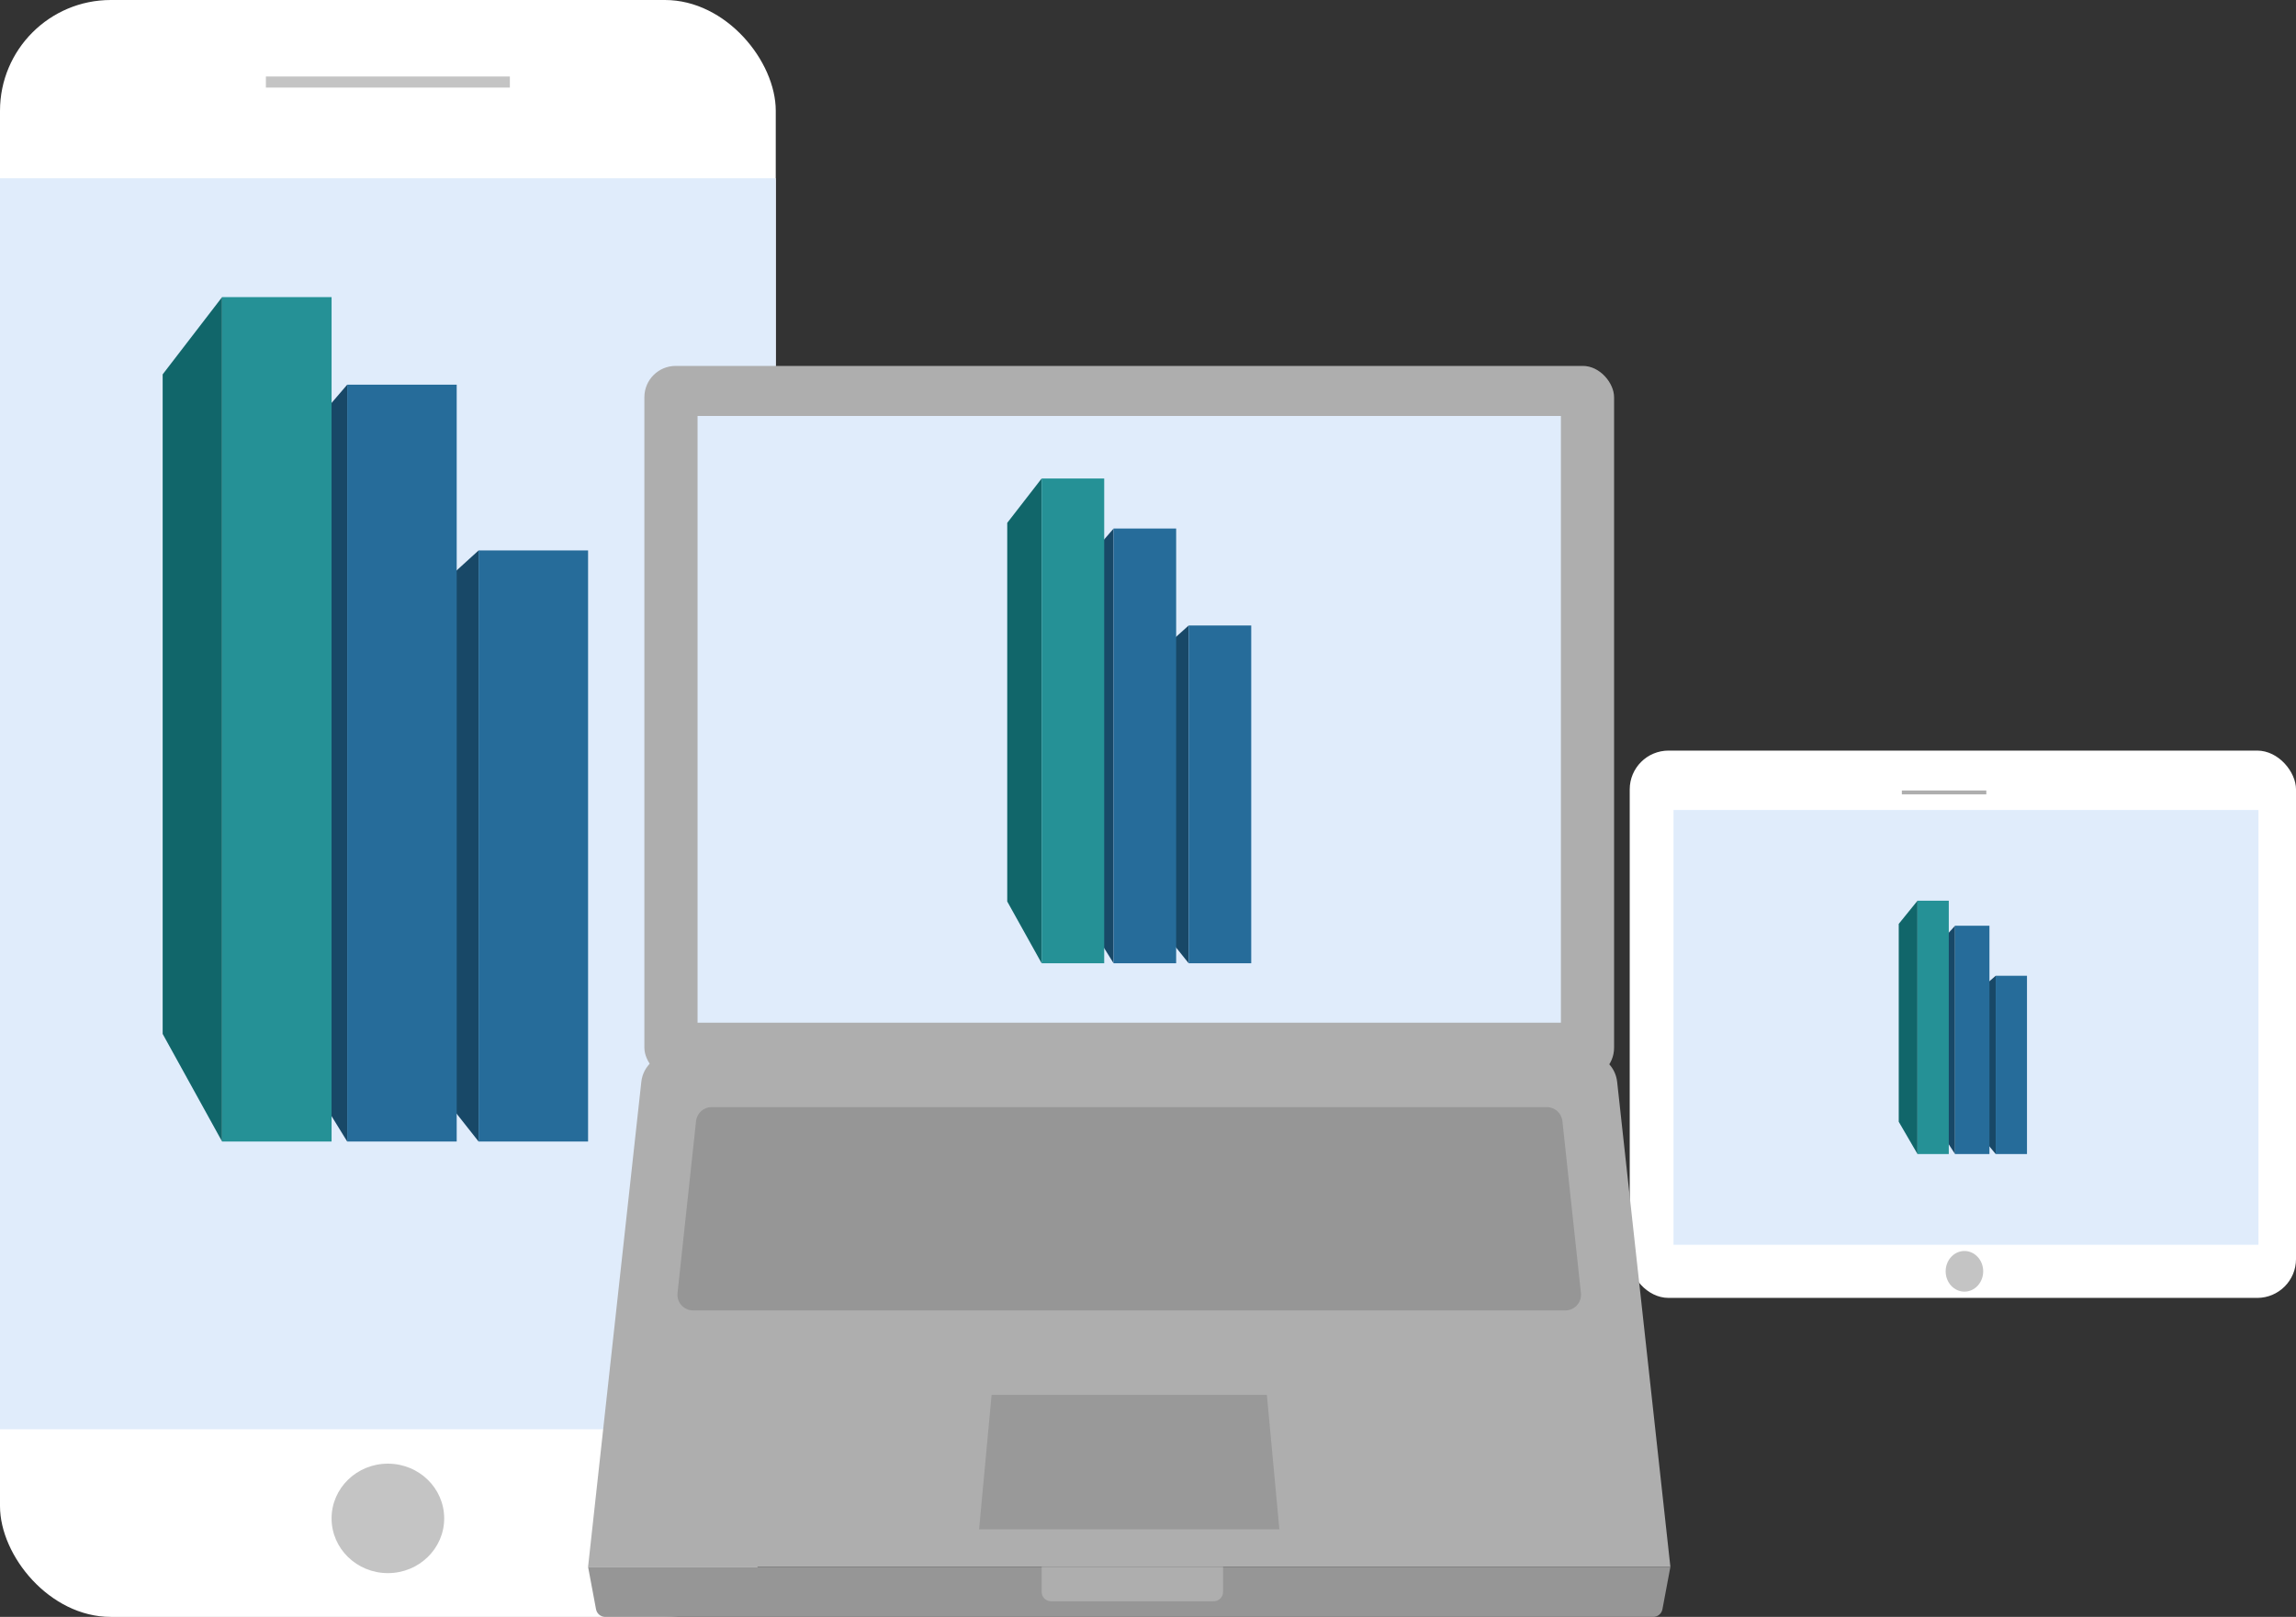 <svg width="734" height="517" viewBox="0 0 734 517" fill="none" xmlns="http://www.w3.org/2000/svg">
<rect x="0" y="0" width="734" height="517" fill="#333333" stroke="none"/>
<rect width="248" height="517" rx="35.429" fill="white"/>
<path d="M0 57H248V457H0L0 57Z" fill="#E0ECFB"/>
<line x1="85" y1="26.229" x2="163" y2="26.229" stroke="#C4C4C4" stroke-width="3.543"/>
<ellipse cx="124" cy="485.5" rx="18" ry="17.5" fill="#C4C4C4"/>
<rect x="521" y="240" width="213" height="175" rx="12.411" fill="white"/>
<path d="M535 259H722V398C722 398 665.014 398 628.5 398C591.986 398 535 398 535 398V259Z" fill="#E0ECFB"/>
<ellipse cx="628" cy="406.5" rx="6" ry="6.5" fill="#C4C4C4"/>
<line x1="608" y1="253.379" x2="635" y2="253.379" stroke="#AEAEAE" stroke-width="1.241"/>
<rect x="206" y="117" width="310" height="228" rx="10" fill="#AEAEAE"/>
<rect x="223" y="133" width="276" height="194" fill="#E0ECFB"/>
<path d="M205.022 345.909C205.579 340.839 209.862 337 214.962 337H507.037C512.138 337 516.421 340.839 516.978 345.909L534 501H188L205.022 345.909Z" fill="#AEAEAE"/>
<path d="M222.519 358.465C222.793 355.925 224.936 354 227.49 354H494.51C497.064 354 499.207 355.925 499.481 358.465L505.404 413.465C505.722 416.421 503.406 419 500.433 419H221.567C218.594 419 216.278 416.421 216.596 413.465L222.519 358.465Z" fill="#969696"/>
<path d="M317 446H405L409 489H313L317 446Z" fill="#999999"/>
<path d="M188 501H534L531.459 514.553C531.193 515.972 529.954 517 528.51 517H193.49C192.046 517 190.807 515.972 190.541 514.553L188 501Z" fill="#969696"/>
<path d="M333 501H391V509C391 510.657 389.657 512 388 512H336C334.343 512 333 510.657 333 509V501Z" fill="#AEAEAE"/>
<path d="M369 209.882L380 200V308L369 294.235V209.882Z" fill="#184867"/>
<rect x="380" y="200" width="20" height="108" fill="#266C9A"/>
<path d="M345 181.719L356 169V308L345 290.284V181.719Z" fill="#184867"/>
<rect x="356" y="169" width="20" height="139" fill="#266C9A"/>
<path d="M322 167.183L333 153V308L322 288.245V167.183Z" fill="#11666A"/>
<rect x="333" y="153" width="20" height="155" fill="#259196"/>
<path d="M632 317.216L638 312V369L632 361.735V317.216Z" fill="#184867"/>
<rect x="638" y="312" width="10" height="57" fill="#266C9A"/>
<path d="M619 302.68L625 296V369L619 359.696V302.68Z" fill="#184867"/>
<rect x="625" y="296" width="11" height="73" fill="#266C9A"/>
<path d="M607 295.412L613 288V369L607 358.676V295.412Z" fill="#11666A"/>
<rect x="613" y="288" width="10" height="81" fill="#259196"/>
<path d="M134 193.294L153 176V365L134 340.912V193.294Z" fill="#184867"/>
<rect x="153" y="176" width="35" height="189" fill="#266C9A"/>
<path d="M92 145.144L111 123V365L92 334.157V145.144Z" fill="#184867"/>
<rect x="111" y="123" width="35" height="242" fill="#266C9A"/>
<path d="M52 119.706L71 95V365L52 330.588V119.706Z" fill="#11666A"/>
<rect x="71" y="95" width="35" height="270" fill="#259196"/>
</svg>
